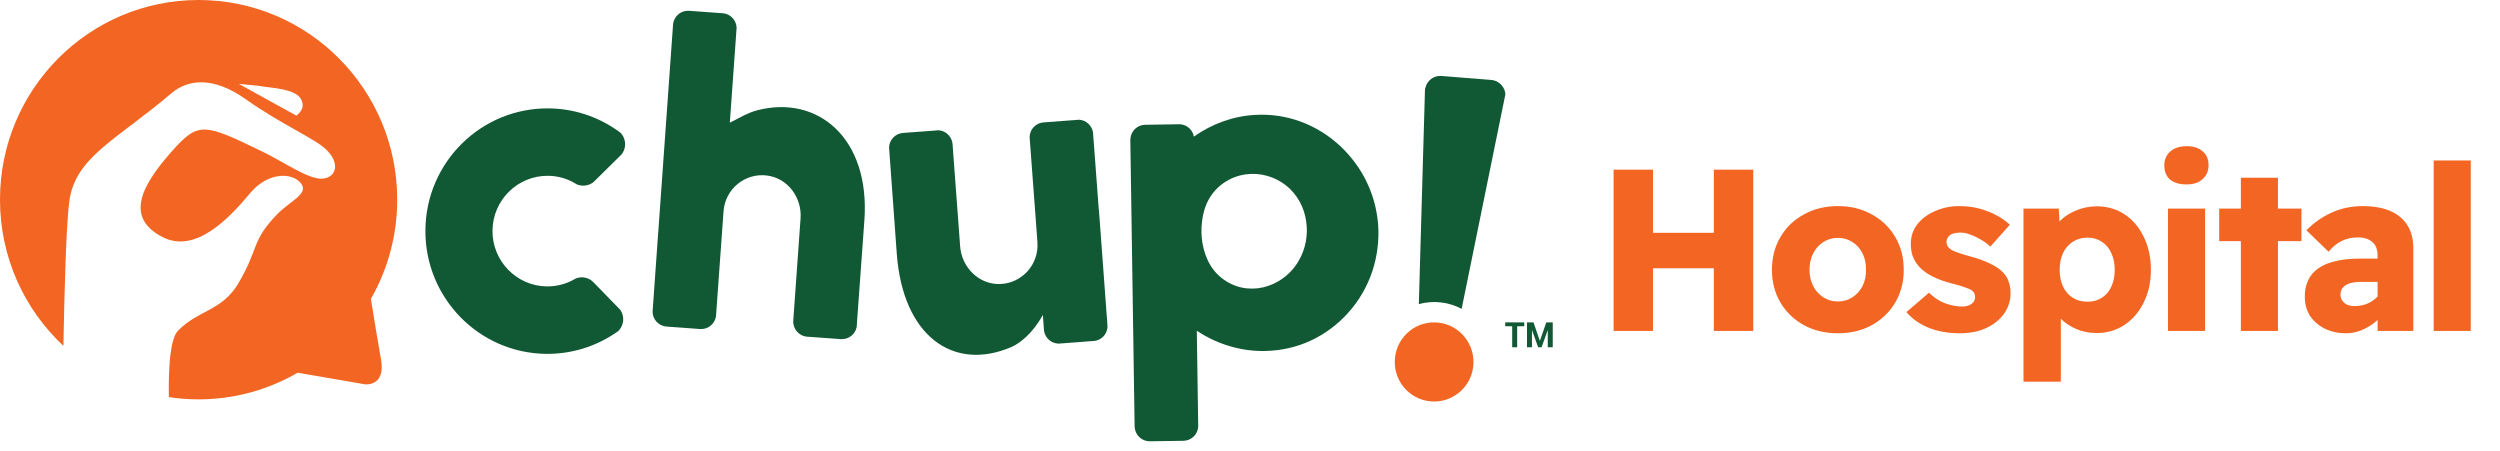 <svg width="255" height="46" viewBox="0 0 255 46" fill="none" xmlns="http://www.w3.org/2000/svg">
<path d="M174.812 33.758V17.308H178.83V33.758H174.812ZM164.589 33.758V17.308H168.608V33.758H164.589ZM166.187 27.366V23.747H176.927V27.366H166.187ZM187.461 33.993C186.176 33.993 185.025 33.719 184.007 33.17C182.988 32.606 182.189 31.839 181.61 30.867C181.03 29.88 180.74 28.768 180.74 27.53C180.74 26.261 181.03 25.141 181.61 24.17C182.189 23.183 182.988 22.415 184.007 21.867C185.025 21.303 186.176 21.021 187.461 21.021C188.761 21.021 189.913 21.303 190.915 21.867C191.934 22.415 192.733 23.183 193.312 24.17C193.892 25.141 194.182 26.261 194.182 27.53C194.182 28.768 193.892 29.88 193.312 30.867C192.733 31.839 191.934 32.606 190.915 33.17C189.913 33.719 188.761 33.993 187.461 33.993ZM187.461 30.75C188.025 30.75 188.518 30.609 188.941 30.327C189.38 30.045 189.725 29.661 189.975 29.175C190.226 28.69 190.344 28.141 190.328 27.53C190.344 26.888 190.226 26.324 189.975 25.838C189.725 25.337 189.38 24.953 188.941 24.687C188.518 24.405 188.025 24.264 187.461 24.264C186.913 24.264 186.419 24.405 185.981 24.687C185.542 24.969 185.197 25.353 184.947 25.838C184.696 26.324 184.571 26.888 184.571 27.53C184.571 28.141 184.696 28.69 184.947 29.175C185.197 29.661 185.542 30.045 185.981 30.327C186.419 30.609 186.913 30.75 187.461 30.75ZM199.908 33.993C198.717 33.993 197.652 33.805 196.712 33.429C195.772 33.037 195.02 32.505 194.456 31.831L196.759 29.857C197.244 30.343 197.793 30.703 198.404 30.938C199.015 31.157 199.594 31.267 200.143 31.267C200.346 31.267 200.526 31.243 200.683 31.196C200.84 31.149 200.973 31.087 201.083 31.008C201.208 30.914 201.302 30.812 201.365 30.703C201.427 30.578 201.459 30.436 201.459 30.28C201.459 29.966 201.325 29.732 201.059 29.575C200.934 29.497 200.707 29.402 200.378 29.293C200.049 29.168 199.626 29.042 199.109 28.917C198.372 28.729 197.73 28.502 197.182 28.235C196.649 27.969 196.21 27.664 195.866 27.319C195.552 27.006 195.309 26.645 195.137 26.238C194.98 25.831 194.902 25.376 194.902 24.875C194.902 24.107 195.129 23.434 195.584 22.854C196.054 22.274 196.665 21.828 197.417 21.515C198.169 21.186 198.983 21.021 199.861 21.021C200.55 21.021 201.2 21.099 201.811 21.256C202.438 21.413 203.017 21.632 203.55 21.914C204.098 22.196 204.584 22.533 205.007 22.924L203.01 25.157C202.743 24.891 202.43 24.656 202.07 24.452C201.709 24.233 201.349 24.06 200.989 23.935C200.628 23.794 200.291 23.724 199.978 23.724C199.743 23.724 199.532 23.747 199.344 23.794C199.171 23.825 199.022 23.888 198.897 23.982C198.787 24.06 198.701 24.162 198.639 24.287C198.576 24.397 198.545 24.522 198.545 24.663C198.545 24.836 198.584 24.992 198.662 25.133C198.756 25.259 198.881 25.376 199.038 25.486C199.179 25.564 199.422 25.666 199.767 25.791C200.127 25.917 200.597 26.058 201.177 26.214C201.913 26.418 202.54 26.653 203.057 26.919C203.589 27.17 204.012 27.468 204.326 27.812C204.592 28.079 204.78 28.392 204.889 28.752C205.015 29.097 205.077 29.473 205.077 29.88C205.077 30.679 204.85 31.392 204.396 32.019C203.957 32.63 203.346 33.115 202.563 33.476C201.795 33.821 200.91 33.993 199.908 33.993ZM206.396 38.928V21.279H209.992L210.156 24.029L209.428 23.817C209.522 23.316 209.78 22.862 210.203 22.454C210.642 22.032 211.182 21.695 211.825 21.444C212.467 21.178 213.148 21.044 213.869 21.044C214.934 21.044 215.882 21.319 216.713 21.867C217.543 22.415 218.193 23.183 218.663 24.17C219.149 25.141 219.392 26.261 219.392 27.53C219.392 28.768 219.149 29.872 218.663 30.844C218.193 31.815 217.535 32.583 216.689 33.147C215.859 33.695 214.911 33.969 213.846 33.969C213.125 33.969 212.443 33.836 211.801 33.57C211.159 33.288 210.618 32.928 210.18 32.489C209.741 32.05 209.459 31.572 209.334 31.055L210.203 30.703V38.928H206.396ZM212.929 30.773C213.493 30.773 213.979 30.64 214.386 30.374C214.809 30.108 215.13 29.732 215.35 29.246C215.585 28.744 215.702 28.173 215.702 27.53C215.702 26.872 215.585 26.301 215.35 25.815C215.13 25.314 214.809 24.93 214.386 24.663C213.979 24.381 213.493 24.24 212.929 24.24C212.349 24.24 211.848 24.381 211.425 24.663C211.002 24.93 210.673 25.306 210.438 25.791C210.203 26.277 210.086 26.857 210.086 27.53C210.086 28.173 210.203 28.744 210.438 29.246C210.673 29.732 211.002 30.108 211.425 30.374C211.848 30.64 212.349 30.773 212.929 30.773ZM221.135 33.758V21.279H224.919V33.758H221.135ZM223.039 18.812C222.318 18.812 221.754 18.648 221.347 18.319C220.955 17.974 220.759 17.488 220.759 16.861C220.759 16.282 220.963 15.812 221.37 15.452C221.778 15.091 222.334 14.911 223.039 14.911C223.728 14.911 224.269 15.083 224.66 15.428C225.068 15.757 225.271 16.235 225.271 16.861C225.271 17.441 225.068 17.911 224.66 18.271C224.269 18.632 223.728 18.812 223.039 18.812ZM228.568 33.758V18.131H232.351V33.758H228.568ZM226.359 24.593V21.279H234.748V24.593H226.359ZM242.516 33.758V26.097C242.516 25.455 242.336 24.985 241.975 24.687C241.631 24.374 241.145 24.217 240.518 24.217C239.907 24.217 239.359 24.334 238.873 24.569C238.403 24.789 237.949 25.157 237.51 25.674L235.254 23.488C236.006 22.721 236.868 22.118 237.839 21.679C238.811 21.24 239.868 21.021 241.012 21.021C242.061 21.021 242.97 21.178 243.738 21.491C244.505 21.804 245.101 22.282 245.524 22.924C245.947 23.567 246.158 24.381 246.158 25.368V33.758H242.516ZM239.273 33.993C238.49 33.993 237.777 33.836 237.134 33.523C236.508 33.209 236.006 32.779 235.63 32.23C235.27 31.666 235.09 31.008 235.09 30.256C235.09 29.614 235.207 29.05 235.442 28.564C235.677 28.079 236.022 27.679 236.476 27.366C236.946 27.037 237.526 26.794 238.215 26.637C238.92 26.465 239.735 26.379 240.659 26.379H244.443L244.231 28.752H240.753C240.424 28.752 240.134 28.784 239.884 28.846C239.633 28.893 239.422 28.98 239.249 29.105C239.077 29.215 238.944 29.348 238.85 29.504C238.772 29.661 238.732 29.849 238.732 30.068C238.732 30.303 238.795 30.507 238.92 30.679C239.046 30.852 239.21 30.985 239.414 31.079C239.633 31.173 239.884 31.22 240.166 31.22C240.573 31.22 240.957 31.157 241.317 31.032C241.693 30.891 242.022 30.695 242.304 30.444C242.602 30.194 242.837 29.904 243.009 29.575L243.667 31.267C243.338 31.799 242.939 32.27 242.469 32.677C242.014 33.084 241.513 33.405 240.965 33.64C240.432 33.875 239.868 33.993 239.273 33.993ZM248.236 33.758V16.368H252.019V33.758H248.236Z" fill="#F26522"/>
<path d="M37.831 30.489C39.536 27.506 40.515 24.051 40.515 20.364C40.515 9.118 31.446 1.30549e-07 20.257 1.30549e-07C9.07 -0.001 0 9.116 0 20.363C0 26.253 2.486 31.558 6.468 35.279C6.572 29.476 6.754 22.985 7.064 20.569C7.648 16.023 11.89 14.273 17.484 9.513C19.137 8.102 21.725 7.742 25.092 10.138C28.666 12.683 32.207 14.157 33.342 15.321C34.829 16.847 34.15 18.228 32.742 18.228C31.343 18.228 28.642 16.362 26.793 15.475C20.77 12.567 20.256 12.34 17.444 15.53C14.458 18.921 12.685 22.195 16.597 24.189C19.949 25.896 23.376 22.265 25.503 19.715C27.377 17.472 29.836 17.607 30.689 18.686C31.543 19.775 29.648 20.449 28.298 21.832C25.638 24.56 26.439 25.248 24.362 28.819C22.663 31.743 20.33 31.547 18.172 33.713C17.349 34.534 17.174 37.526 17.222 40.505C18.212 40.659 19.226 40.735 20.256 40.735C23.935 40.735 27.382 39.74 30.36 38.016L37.244 39.202C37.244 39.202 39.38 39.447 38.855 36.619C38.621 35.347 38.173 32.605 37.831 30.489ZM30.224 11.79L24.364 8.561C25.579 8.691 26.054 8.685 26.938 8.84C27.687 8.973 30.111 9.051 30.695 10.097C31.277 11.133 30.224 11.79 30.224 11.79Z" fill="#F26522"/>
<path d="M88.167 22.48L87.407 32.964L87.381 33.36C87.23 34.111 86.547 34.645 85.76 34.59L82.343 34.344C81.488 34.283 80.856 33.547 80.913 32.691L81.657 22.276C81.81 20.162 80.358 18.188 78.269 17.907C75.996 17.597 73.961 19.285 73.8 21.553L73.031 32.286C72.897 33.054 72.206 33.617 71.412 33.559L67.987 33.311C67.197 33.256 66.581 32.601 66.562 31.813L67.134 23.76C67.131 23.819 67.124 23.879 67.116 23.937L67.151 23.556L68.658 2.418C68.774 1.626 69.478 1.044 70.287 1.102L73.709 1.35C74.503 1.407 75.103 2.05 75.134 2.829L74.442 12.515C75.309 12.08 76.284 11.497 77.211 11.256C83.378 9.635 88.77 14.059 88.167 22.48Z" fill="#115934"/>
<path d="M87.411 33.163C87.408 33.218 87.404 33.269 87.391 33.321C87.387 33.335 87.387 33.348 87.385 33.36L87.411 32.965C87.414 32.979 87.414 32.991 87.414 33.005C87.418 33.057 87.414 33.112 87.411 33.163Z" fill="#115934"/>
<path d="M112.094 21.553C112.094 21.491 112.09 21.428 112.089 21.371L112.114 21.757L112.118 21.788L112.941 32.928C112.937 32.928 112.937 32.928 112.941 32.931L112.967 33.337C112.927 34.065 112.383 34.675 111.654 34.774L111.473 34.786C111.468 34.788 111.458 34.789 111.453 34.788L108.278 35.027C108.274 35.026 108.274 35.027 108.274 35.027L107.972 35.048C107.246 35.031 106.637 34.509 106.5 33.8C106.5 33.8 106.5 33.8 106.5 33.796C106.496 33.78 106.492 33.761 106.491 33.742L106.472 33.504L106.371 32.12C105.315 34.047 104 35.038 103.129 35.409C97.26 37.917 92.096 34.316 91.472 25.89L90.709 15.387L90.684 15.037C90.711 14.275 91.304 13.63 92.079 13.563L92.123 13.558L95.309 13.321C95.31 13.316 95.31 13.316 95.316 13.321L95.727 13.287H95.731H95.737C96.431 13.336 97.018 13.859 97.141 14.554C97.151 14.605 97.157 14.658 97.161 14.71L97.936 25.145C98.094 27.257 99.819 28.997 101.922 28.972C104.223 28.946 105.986 26.977 105.817 24.71L105.639 22.279L105.045 14.317C105.045 14.317 105.045 14.317 105.044 14.316L105.019 13.975C105.02 13.968 105.02 13.963 105.02 13.96C105.046 13.196 105.644 12.552 106.419 12.486L106.459 12.483L109.654 12.244L110.059 12.211H110.065C110.767 12.252 111.356 12.778 111.482 13.477C111.493 13.533 111.496 13.587 111.502 13.638C111.504 13.664 111.504 13.691 111.504 13.718L112.072 21.334L112.094 21.553Z" fill="#115934"/>
<path d="M139.501 18.776C138.839 17.304 137.863 15.991 136.709 14.902C135.54 13.813 134.174 12.958 132.684 12.411C131.199 11.859 129.607 11.629 128.057 11.718C125.788 11.831 123.601 12.641 121.777 13.934L121.773 13.918C121.648 13.27 121.12 12.762 120.451 12.683H120.449C120.39 12.677 120.343 12.673 120.288 12.673L116.76 12.727C115.995 12.762 115.38 13.362 115.307 14.11C115.307 14.113 115.307 14.117 115.304 14.12C115.297 14.178 115.291 14.234 115.294 14.293L115.731 43.49C115.733 43.551 115.737 43.606 115.75 43.666C115.75 43.668 115.75 43.668 115.747 43.672C115.849 44.439 116.509 45.024 117.291 45.011L120.708 44.962C121.506 44.952 122.152 44.334 122.216 43.551C122.216 43.541 122.218 43.523 122.218 43.513L122.075 33.734C122.643 34.114 123.242 34.448 123.866 34.729C125.288 35.369 126.843 35.748 128.417 35.798C129.991 35.848 131.614 35.589 133.112 34.993C134.615 34.395 135.984 33.476 137.123 32.319C138.262 31.166 139.17 29.777 139.765 28.257C140.361 26.733 140.632 25.091 140.599 23.479C140.548 21.866 140.185 20.243 139.501 18.776ZM133.298 23.591C133.276 24.982 132.799 26.317 131.919 27.396C131.031 28.454 129.782 29.211 128.326 29.401C127.591 29.487 126.838 29.429 126.128 29.186C125.415 28.944 124.739 28.536 124.189 27.98C123.634 27.43 123.229 26.743 122.971 26.02C122.708 25.285 122.569 24.527 122.548 23.751C122.535 22.975 122.617 22.201 122.836 21.447C123.055 20.696 123.436 19.974 123.976 19.392C124.516 18.805 125.192 18.359 125.903 18.083C126.629 17.806 127.392 17.697 128.148 17.744C129.654 17.855 131.026 18.563 131.953 19.672C132.898 20.791 133.313 22.201 133.298 23.591Z" fill="#115934"/>
<path d="M63.545 32.835C63.532 32.886 63.521 32.948 63.508 33.003C63.423 33.31 63.265 33.574 63.048 33.782C63.045 33.785 63.042 33.786 63.042 33.786C62.899 33.89 62.755 33.985 62.606 34.082C62.606 34.083 62.606 34.083 62.604 34.083C60.624 35.374 58.248 36.12 55.708 36.095C48.83 36.016 43.315 30.349 43.391 23.433C43.468 16.522 49.104 10.981 55.98 11.055C58.5 11.083 60.838 11.862 62.782 13.18C62.784 13.18 62.784 13.18 62.788 13.183C62.959 13.3 63.132 13.424 63.302 13.547C63.305 13.554 63.305 13.554 63.308 13.559C63.343 13.591 63.374 13.627 63.403 13.666C63.883 14.279 63.88 15.139 63.408 15.745L63.091 16.055L60.79 18.324L60.519 18.586C60.515 18.589 60.511 18.592 60.506 18.599C60.007 18.976 59.349 19.037 58.798 18.786C58.703 18.724 58.602 18.664 58.5 18.608C58.5 18.606 58.497 18.606 58.495 18.605C57.722 18.183 56.843 17.941 55.906 17.932C52.812 17.896 50.267 20.4 50.234 23.509C50.196 26.619 52.691 29.181 55.779 29.212C56.705 29.223 57.583 29.005 58.361 28.607C58.48 28.547 58.602 28.483 58.717 28.41C58.99 28.299 59.295 28.254 59.614 28.308C59.977 28.37 60.294 28.537 60.536 28.796C60.546 28.804 60.552 28.813 60.562 28.821L62.879 31.203C62.879 31.206 62.882 31.206 62.886 31.209L63.265 31.602C63.268 31.604 63.272 31.605 63.272 31.608C63.478 31.911 63.587 32.273 63.566 32.662C63.559 32.714 63.553 32.773 63.545 32.835Z" fill="#115934"/>
<path d="M155.474 33.276H154.752V35.423H154.243V33.276H153.535V32.883H155.475V33.276H155.474Z" fill="#115934"/>
<path d="M157.057 34.756H157.071L157.721 32.883H158.38V35.423H157.872V33.692L157.862 33.685L157.24 35.423H156.894L156.269 33.682L156.259 33.683V35.423H155.754V32.883H156.419L157.057 34.756Z" fill="#115934"/>
<path d="M152.352 8.193C152.352 8.193 152.346 8.193 152.344 8.193C152.296 8.179 152.243 8.169 152.194 8.164L147.006 7.746C146.232 7.693 145.546 8.226 145.385 8.974C145.385 8.978 145.385 8.98 145.379 8.982C145.366 9.036 145.354 9.095 145.347 9.151L144.721 31.019C145.431 30.825 146.188 30.755 146.959 30.844C147.724 30.928 148.442 31.162 149.088 31.5L153.549 9.615V9.598C153.496 8.928 153.011 8.356 152.352 8.193Z" fill="#115934"/>
<path d="M146.723 32.908C144.517 32.662 142.531 34.26 142.292 36.474C142.041 38.687 143.629 40.684 145.833 40.931C148.037 41.176 150.026 39.585 150.27 37.37C150.513 35.155 148.928 33.157 146.723 32.908Z" fill="#F26522"/>
</svg>
